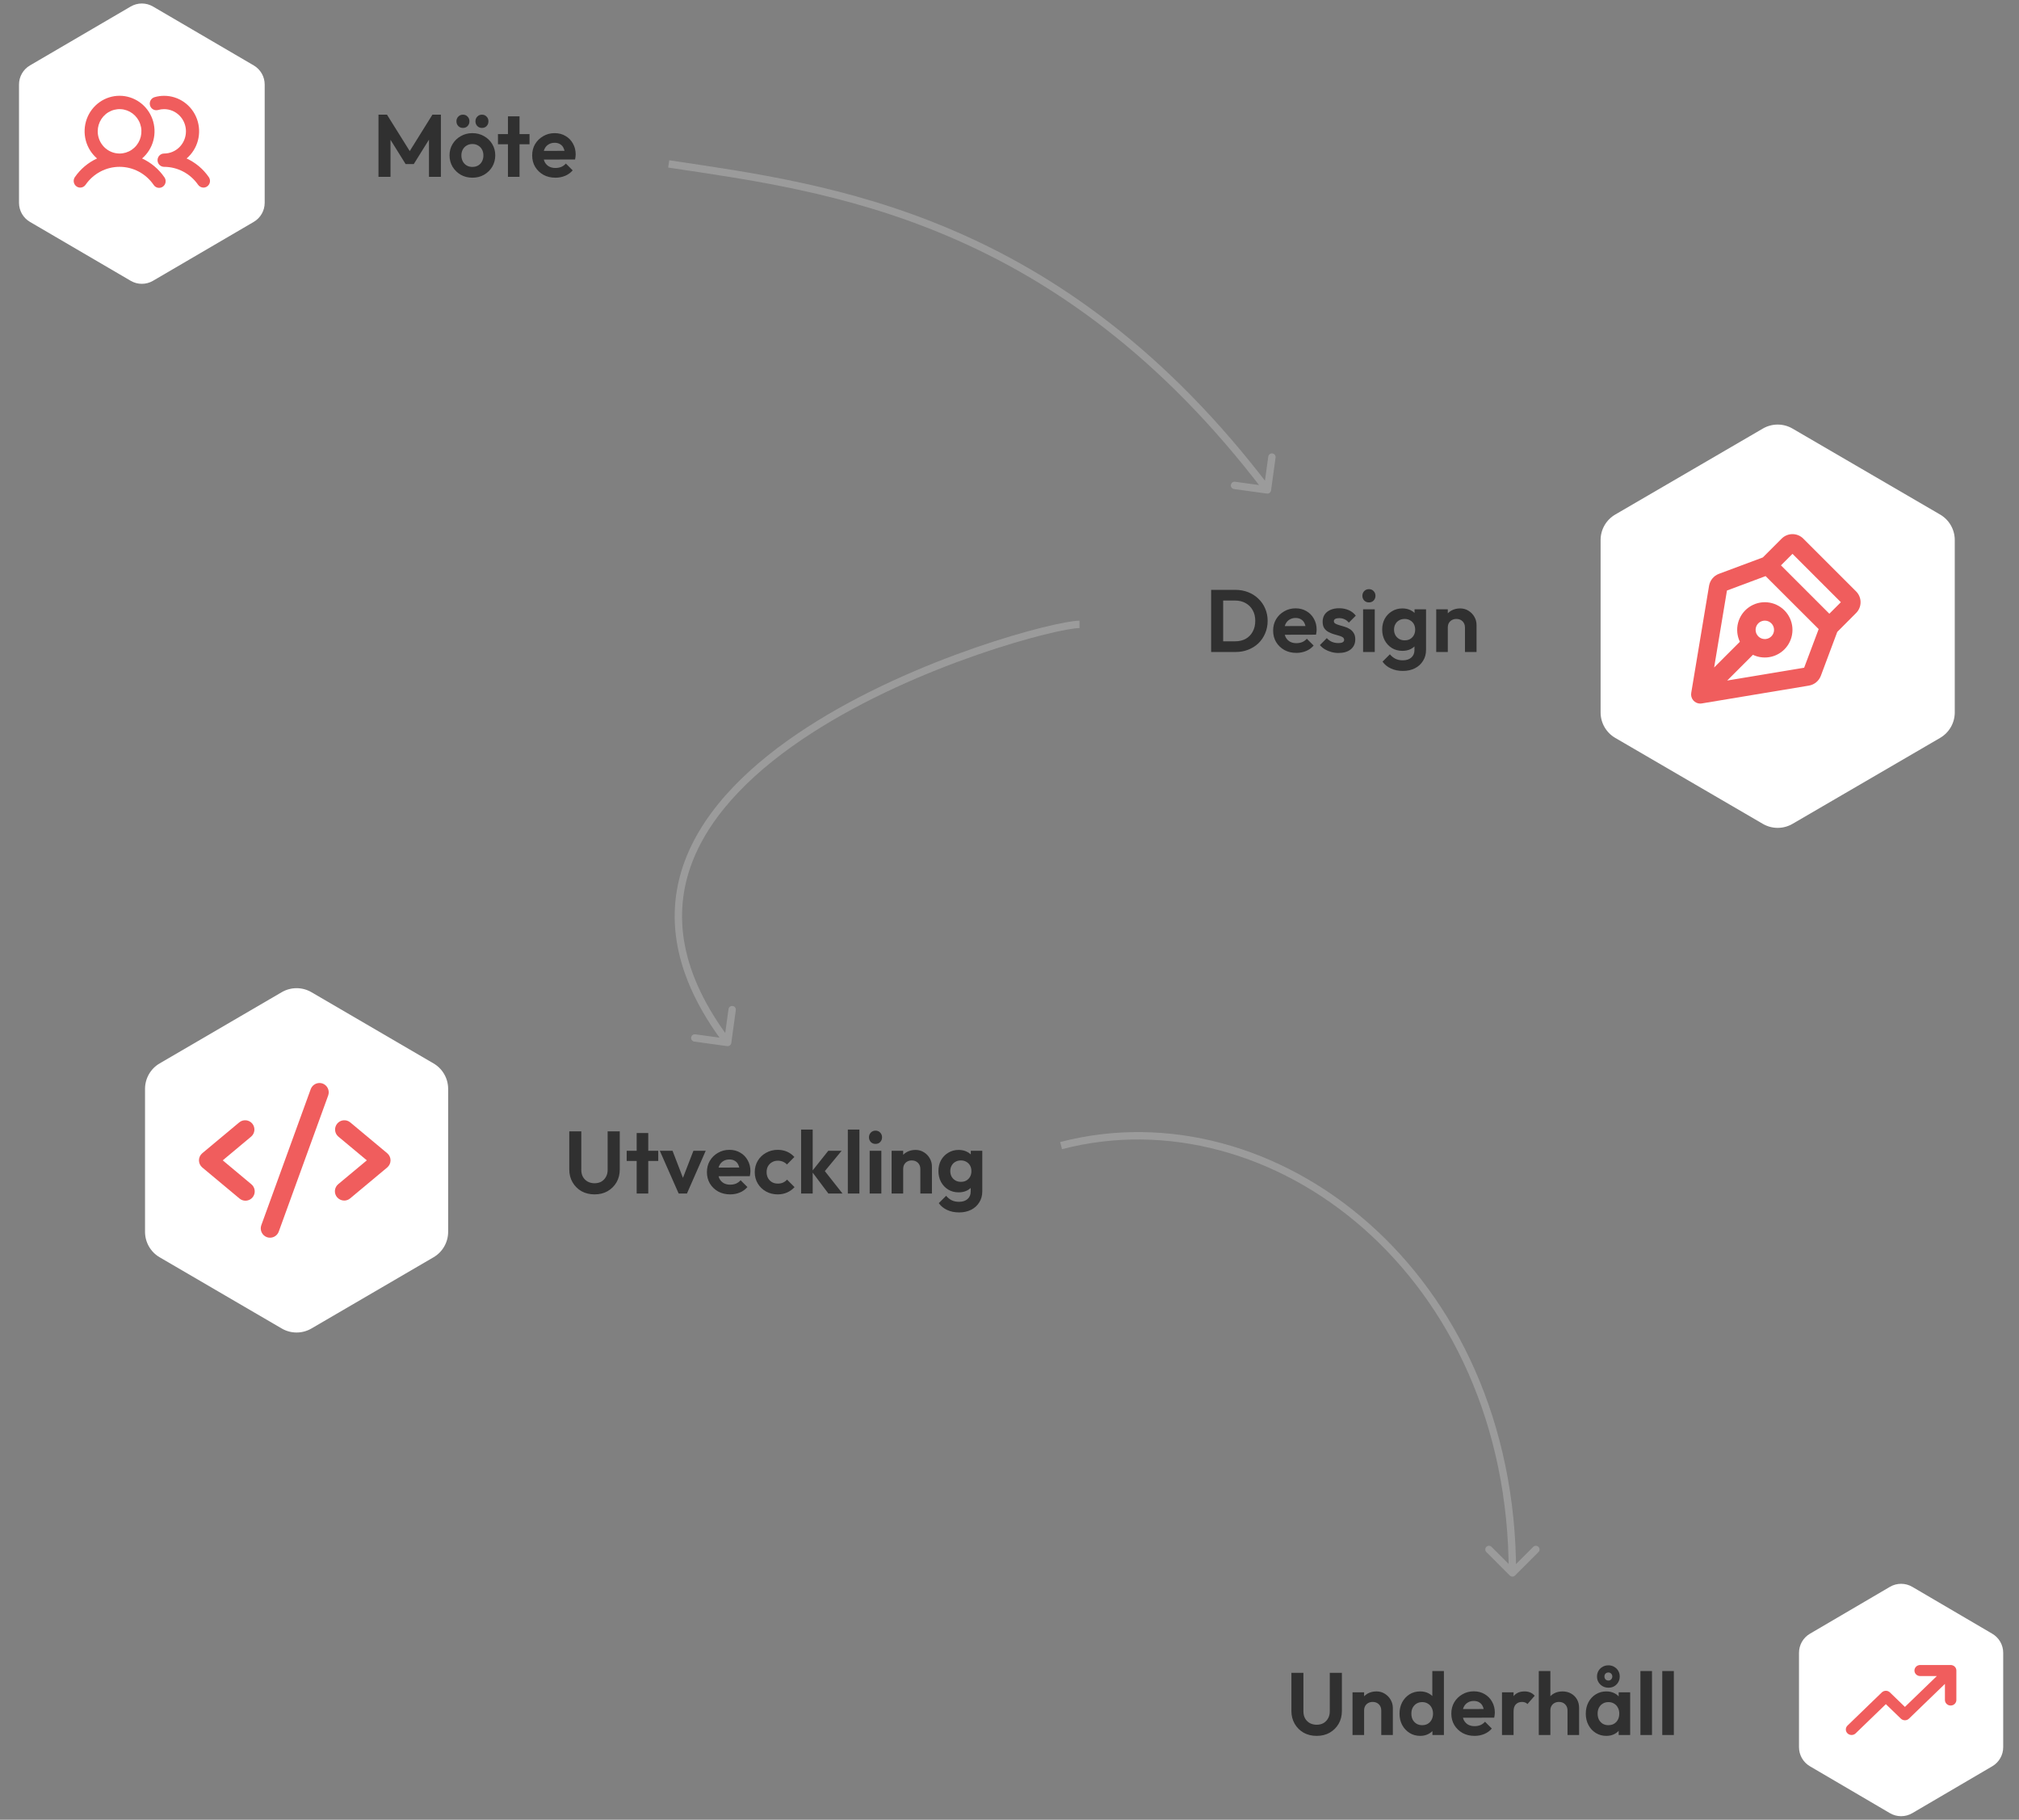 <svg width="548" height="494" viewBox="0 0 548 494" fill="none" xmlns="http://www.w3.org/2000/svg">
<rect x="0" y="0" width="548" height="494" fill="#808080" stroke="none"/>
<path d="M35.471 1.772C37.342 0.677 39.658 0.677 41.529 1.772L68.871 17.762C70.711 18.839 71.842 20.81 71.842 22.942V55.058C71.842 57.19 70.711 59.161 68.871 60.237L41.529 76.228C39.658 77.323 37.342 77.323 35.471 76.228L8.129 60.237C6.289 59.161 5.158 57.19 5.158 55.058L5.158 22.942C5.158 20.81 6.289 18.839 8.129 17.762L35.471 1.772Z" fill="white"/>
<path d="M38.564 43.019C40.053 41.745 41.122 40.038 41.624 38.127C42.126 36.217 42.038 34.196 41.37 32.338C40.704 30.48 39.49 28.875 37.895 27.742C36.3 26.608 34.401 26 32.454 26C30.507 26 28.608 26.608 27.013 27.742C25.418 28.875 24.204 30.48 23.537 32.338C22.87 34.196 22.782 36.217 23.284 38.127C23.786 40.038 24.854 41.745 26.344 43.019C23.928 44.129 21.849 45.877 20.323 48.08C20.052 48.472 19.946 48.957 20.026 49.428C20.107 49.9 20.368 50.32 20.753 50.596C21.052 50.812 21.41 50.928 21.777 50.927C22.062 50.928 22.343 50.858 22.596 50.725C22.849 50.591 23.067 50.397 23.23 50.159C24.27 48.655 25.651 47.427 27.256 46.579C28.862 45.731 30.645 45.289 32.454 45.289C34.263 45.289 36.046 45.731 37.652 46.579C39.257 47.427 40.638 48.655 41.678 50.159C41.807 50.366 41.976 50.544 42.175 50.683C42.373 50.821 42.598 50.917 42.834 50.965C43.071 51.013 43.314 51.012 43.55 50.961C43.786 50.91 44.009 50.811 44.206 50.67C44.404 50.529 44.57 50.349 44.697 50.141C44.823 49.932 44.907 49.7 44.942 49.458C44.977 49.215 44.964 48.968 44.903 48.731C44.841 48.495 44.733 48.273 44.585 48.08C43.059 45.877 40.98 44.129 38.564 43.019ZM26.522 35.652C26.522 34.461 26.87 33.295 27.522 32.305C28.174 31.314 29.1 30.541 30.184 30.085C31.268 29.629 32.461 29.51 33.611 29.742C34.762 29.975 35.819 30.549 36.648 31.392C37.478 32.234 38.043 33.308 38.272 34.477C38.501 35.646 38.383 36.857 37.934 37.958C37.485 39.059 36.725 40 35.749 40.662C34.774 41.325 33.627 41.678 32.454 41.678C30.881 41.678 29.372 41.043 28.259 39.913C27.147 38.783 26.522 37.25 26.522 35.652ZM56.241 50.596C55.942 50.812 55.584 50.928 55.218 50.927C54.933 50.925 54.652 50.855 54.4 50.721C54.147 50.588 53.929 50.395 53.764 50.159C52.722 48.657 51.341 47.431 49.736 46.585C48.13 45.738 46.349 45.295 44.54 45.293C44.068 45.293 43.616 45.103 43.282 44.764C42.948 44.425 42.761 43.965 42.761 43.486C42.761 43.006 42.948 42.546 43.282 42.207C43.616 41.868 44.068 41.678 44.54 41.678C46.113 41.678 47.622 41.043 48.735 39.913C49.847 38.783 50.472 37.25 50.472 35.652C50.472 34.054 49.847 32.522 48.735 31.392C47.622 30.262 46.113 29.627 44.54 29.627C43.998 29.626 43.459 29.702 42.939 29.853C42.712 29.921 42.475 29.943 42.24 29.918C42.006 29.892 41.778 29.82 41.572 29.704C41.365 29.588 41.183 29.432 41.036 29.244C40.889 29.056 40.781 28.841 40.717 28.61C40.653 28.379 40.635 28.138 40.664 27.9C40.692 27.662 40.767 27.432 40.885 27.224C41.002 27.016 41.158 26.833 41.345 26.687C41.533 26.541 41.746 26.434 41.975 26.373C42.809 26.131 43.673 26.01 44.54 26.011C46.488 26.006 48.391 26.61 49.988 27.742C51.586 28.874 52.802 30.478 53.47 32.337C54.138 34.196 54.225 36.219 53.721 38.13C53.216 40.041 52.144 41.748 50.65 43.019C53.066 44.129 55.145 45.877 56.671 48.08C56.807 48.273 56.904 48.492 56.956 48.724C57.008 48.955 57.014 49.195 56.974 49.429C56.934 49.663 56.849 49.887 56.723 50.087C56.597 50.288 56.433 50.46 56.241 50.596V50.596Z" fill="#F05D5D"/>
<path d="M102.728 48V31.128H105.032L111.872 42.072H110.552L117.368 31.128H119.672V48H116.432V36.72L117.056 36.912L112.304 44.544H110.096L105.344 36.912L105.992 36.72V48H102.728ZM128.231 48.24C127.063 48.24 126.007 47.976 125.063 47.448C124.135 46.904 123.391 46.176 122.831 45.264C122.287 44.336 122.015 43.304 122.015 42.168C122.015 41.032 122.287 40.016 122.831 39.12C123.375 38.208 124.119 37.488 125.063 36.96C126.007 36.416 127.055 36.144 128.207 36.144C129.391 36.144 130.447 36.416 131.375 36.96C132.319 37.488 133.063 38.208 133.607 39.12C134.151 40.016 134.423 41.032 134.423 42.168C134.423 43.304 134.151 44.336 133.607 45.264C133.063 46.176 132.319 46.904 131.375 47.448C130.447 47.976 129.399 48.24 128.231 48.24ZM128.207 45.312C128.799 45.312 129.319 45.184 129.767 44.928C130.231 44.656 130.583 44.288 130.823 43.824C131.079 43.344 131.207 42.8 131.207 42.192C131.207 41.584 131.079 41.048 130.823 40.584C130.567 40.12 130.215 39.76 129.767 39.504C129.319 39.232 128.799 39.096 128.207 39.096C127.631 39.096 127.119 39.232 126.671 39.504C126.223 39.76 125.871 40.12 125.615 40.584C125.359 41.048 125.231 41.584 125.231 42.192C125.231 42.8 125.359 43.344 125.615 43.824C125.871 44.288 126.223 44.656 126.671 44.928C127.119 45.184 127.631 45.312 128.207 45.312ZM125.639 34.728C125.143 34.728 124.727 34.56 124.391 34.224C124.055 33.872 123.887 33.44 123.887 32.928C123.887 32.416 124.055 31.992 124.391 31.656C124.727 31.304 125.143 31.128 125.639 31.128C126.167 31.128 126.591 31.304 126.911 31.656C127.247 31.992 127.415 32.416 127.415 32.928C127.415 33.44 127.247 33.872 126.911 34.224C126.591 34.56 126.167 34.728 125.639 34.728ZM130.799 34.728C130.303 34.728 129.887 34.56 129.551 34.224C129.215 33.872 129.047 33.44 129.047 32.928C129.047 32.416 129.215 31.992 129.551 31.656C129.887 31.304 130.303 31.128 130.799 31.128C131.327 31.128 131.751 31.304 132.071 31.656C132.407 31.992 132.575 32.416 132.575 32.928C132.575 33.44 132.407 33.872 132.071 34.224C131.751 34.56 131.327 34.728 130.799 34.728ZM137.869 48V31.584H141.013V48H137.869ZM135.157 39.168V36.408H143.725V39.168H135.157ZM150.756 48.24C149.54 48.24 148.46 47.984 147.516 47.472C146.572 46.944 145.82 46.224 145.26 45.312C144.716 44.4 144.444 43.36 144.444 42.192C144.444 41.04 144.708 40.016 145.236 39.12C145.78 38.208 146.516 37.488 147.444 36.96C148.372 36.416 149.404 36.144 150.54 36.144C151.66 36.144 152.644 36.4 153.492 36.912C154.356 37.408 155.028 38.096 155.508 38.976C156.004 39.84 156.252 40.824 156.252 41.928C156.252 42.136 156.236 42.352 156.204 42.576C156.188 42.784 156.148 43.024 156.084 43.296L146.34 43.32V40.968L154.62 40.944L153.348 41.928C153.316 41.24 153.188 40.664 152.964 40.2C152.756 39.736 152.444 39.384 152.028 39.144C151.628 38.888 151.132 38.76 150.54 38.76C149.916 38.76 149.372 38.904 148.908 39.192C148.444 39.464 148.084 39.856 147.828 40.368C147.588 40.864 147.468 41.456 147.468 42.144C147.468 42.848 147.596 43.464 147.852 43.992C148.124 44.504 148.508 44.904 149.004 45.192C149.5 45.464 150.076 45.6 150.732 45.6C151.324 45.6 151.86 45.504 152.34 45.312C152.82 45.104 153.236 44.8 153.588 44.4L155.436 46.248C154.876 46.904 154.188 47.4 153.372 47.736C152.572 48.072 151.7 48.24 150.756 48.24Z" fill="#303030"/>
<path d="M478.473 116.346C480.962 114.896 484.038 114.896 486.527 116.346L526.591 139.685C529.051 141.119 530.564 143.751 530.564 146.598V193.402C530.564 196.249 529.051 198.881 526.591 200.315L486.527 223.654C484.038 225.104 480.962 225.104 478.473 223.654L438.409 200.315C435.949 198.881 434.436 196.249 434.436 193.402V146.598C434.436 143.751 435.949 141.119 438.409 139.685L478.473 116.346Z" fill="white"/>
<path d="M503.779 160.543L489.456 146.221C489.071 145.834 488.613 145.527 488.108 145.317C487.604 145.108 487.063 145 486.517 145C485.97 145 485.43 145.108 484.925 145.317C484.421 145.527 483.963 145.834 483.577 146.221L478.469 151.329L466.523 155.79C465.839 156.051 465.235 156.487 464.771 157.054C464.306 157.621 463.998 158.299 463.876 159.021L459.039 188.081C458.975 188.44 458.99 188.808 459.084 189.16C459.179 189.512 459.349 189.839 459.584 190.118C459.819 190.397 460.112 190.62 460.443 190.773C460.774 190.925 461.135 191.003 461.499 191L461.916 190.958L490.978 186.122C491.701 186 492.379 185.691 492.945 185.227C493.512 184.763 493.948 184.158 494.21 183.474L498.671 171.55L503.779 166.422C504.166 166.036 504.473 165.578 504.683 165.074C504.892 164.569 505 164.028 505 163.482C505 162.936 504.892 162.395 504.683 161.891C504.473 161.386 504.166 160.928 503.779 160.543V160.543ZM489.686 181.264L468.796 184.746L475.78 177.762C477.378 178.524 479.193 178.697 480.906 178.25C482.619 177.803 484.118 176.765 485.14 175.319C486.161 173.874 486.639 172.114 486.488 170.35C486.338 168.587 485.569 166.933 484.317 165.681C483.066 164.43 481.412 163.661 479.648 163.51C477.885 163.36 476.125 163.838 474.679 164.859C473.233 165.881 472.195 167.38 471.748 169.093C471.301 170.805 471.474 172.621 472.236 174.218L465.252 181.202L468.733 160.313L479.22 156.394L493.626 170.779L489.686 181.264ZM476.51 170.987C476.51 170.492 476.656 170.009 476.931 169.597C477.206 169.186 477.597 168.865 478.054 168.676C478.511 168.486 479.014 168.437 479.499 168.533C479.985 168.63 480.431 168.868 480.78 169.218C481.13 169.568 481.369 170.014 481.465 170.499C481.562 170.984 481.512 171.487 481.323 171.944C481.133 172.401 480.813 172.792 480.401 173.067C479.99 173.342 479.506 173.489 479.011 173.489C478.348 173.489 477.712 173.225 477.242 172.756C476.773 172.287 476.51 171.65 476.51 170.987ZM496.524 166.609L483.389 153.476L486.517 150.349L499.651 163.482L496.524 166.609Z" fill="#F05D5D"/>
<path d="M330.96 177V174.096H335.256C336.344 174.096 337.296 173.872 338.112 173.424C338.928 172.96 339.56 172.312 340.008 171.48C340.472 170.648 340.704 169.664 340.704 168.528C340.704 167.424 340.472 166.464 340.008 165.648C339.544 164.816 338.904 164.176 338.088 163.728C337.272 163.264 336.328 163.032 335.256 163.032H330.888V160.128H335.304C336.552 160.128 337.704 160.336 338.76 160.752C339.832 161.168 340.76 161.76 341.544 162.528C342.344 163.28 342.96 164.168 343.392 165.192C343.84 166.216 344.064 167.336 344.064 168.552C344.064 169.768 343.84 170.896 343.392 171.936C342.96 172.96 342.352 173.856 341.568 174.624C340.784 175.376 339.856 175.96 338.784 176.376C337.728 176.792 336.584 177 335.352 177H330.96ZM328.728 177V160.128H331.992V177H328.728ZM351.866 177.24C350.65 177.24 349.57 176.984 348.626 176.472C347.682 175.944 346.93 175.224 346.37 174.312C345.826 173.4 345.554 172.36 345.554 171.192C345.554 170.04 345.818 169.016 346.346 168.12C346.89 167.208 347.626 166.488 348.554 165.96C349.482 165.416 350.514 165.144 351.65 165.144C352.77 165.144 353.754 165.4 354.602 165.912C355.466 166.408 356.138 167.096 356.618 167.976C357.114 168.84 357.362 169.824 357.362 170.928C357.362 171.136 357.346 171.352 357.314 171.576C357.298 171.784 357.258 172.024 357.194 172.296L347.45 172.32V169.968L355.73 169.944L354.458 170.928C354.426 170.24 354.298 169.664 354.074 169.2C353.866 168.736 353.554 168.384 353.138 168.144C352.738 167.888 352.242 167.76 351.65 167.76C351.026 167.76 350.482 167.904 350.018 168.192C349.554 168.464 349.194 168.856 348.938 169.368C348.698 169.864 348.578 170.456 348.578 171.144C348.578 171.848 348.706 172.464 348.962 172.992C349.234 173.504 349.618 173.904 350.114 174.192C350.61 174.464 351.186 174.6 351.842 174.6C352.434 174.6 352.97 174.504 353.45 174.312C353.93 174.104 354.346 173.8 354.698 173.4L356.546 175.248C355.986 175.904 355.298 176.4 354.482 176.736C353.682 177.072 352.81 177.24 351.866 177.24ZM363.29 177.264C362.634 177.264 361.986 177.176 361.346 177C360.722 176.824 360.146 176.584 359.618 176.28C359.09 175.96 358.634 175.576 358.25 175.128L360.122 173.232C360.522 173.68 360.986 174.016 361.514 174.24C362.042 174.464 362.626 174.576 363.266 174.576C363.778 174.576 364.162 174.504 364.418 174.36C364.69 174.216 364.826 174 364.826 173.712C364.826 173.392 364.682 173.144 364.394 172.968C364.122 172.792 363.762 172.648 363.314 172.536C362.866 172.408 362.394 172.272 361.898 172.128C361.418 171.968 360.954 171.768 360.506 171.528C360.058 171.272 359.69 170.928 359.402 170.496C359.13 170.048 358.994 169.472 358.994 168.768C358.994 168.032 359.17 167.392 359.522 166.848C359.89 166.304 360.41 165.88 361.082 165.576C361.754 165.272 362.546 165.12 363.458 165.12C364.418 165.12 365.282 165.288 366.05 165.624C366.834 165.96 367.482 166.464 367.994 167.136L366.098 169.032C365.746 168.6 365.346 168.288 364.898 168.096C364.466 167.904 363.994 167.808 363.482 167.808C363.018 167.808 362.658 167.88 362.402 168.024C362.162 168.168 362.042 168.368 362.042 168.624C362.042 168.912 362.178 169.136 362.45 169.296C362.738 169.456 363.106 169.6 363.554 169.728C364.002 169.84 364.466 169.976 364.946 170.136C365.442 170.28 365.906 170.488 366.338 170.76C366.786 171.032 367.146 171.392 367.418 171.84C367.706 172.288 367.85 172.864 367.85 173.568C367.85 174.704 367.442 175.608 366.626 176.28C365.81 176.936 364.698 177.264 363.29 177.264ZM369.97 177V165.408H373.138V177H369.97ZM371.554 163.536C371.042 163.536 370.618 163.368 370.282 163.032C369.946 162.68 369.778 162.248 369.778 161.736C369.778 161.24 369.946 160.816 370.282 160.464C370.618 160.112 371.042 159.936 371.554 159.936C372.082 159.936 372.506 160.112 372.826 160.464C373.162 160.816 373.33 161.24 373.33 161.736C373.33 162.248 373.162 162.68 372.826 163.032C372.506 163.368 372.082 163.536 371.554 163.536ZM380.771 182.136C379.539 182.136 378.451 181.912 377.507 181.464C376.563 181.032 375.811 180.416 375.251 179.616L377.243 177.624C377.691 178.152 378.187 178.552 378.731 178.824C379.291 179.112 379.963 179.256 380.747 179.256C381.723 179.256 382.491 179.008 383.051 178.512C383.627 178.016 383.915 177.328 383.915 176.448V173.544L384.443 171L383.939 168.456V165.408H387.059V176.4C387.059 177.552 386.787 178.552 386.243 179.4C385.715 180.264 384.979 180.936 384.035 181.416C383.091 181.896 382.003 182.136 380.771 182.136ZM380.627 176.688C379.587 176.688 378.651 176.44 377.819 175.944C376.987 175.432 376.331 174.736 375.851 173.856C375.387 172.976 375.155 171.992 375.155 170.904C375.155 169.816 375.387 168.84 375.851 167.976C376.331 167.112 376.987 166.432 377.819 165.936C378.651 165.424 379.587 165.168 380.627 165.168C381.491 165.168 382.251 165.336 382.907 165.672C383.579 166.008 384.107 166.472 384.491 167.064C384.875 167.64 385.083 168.32 385.115 169.104V172.752C385.083 173.52 384.867 174.208 384.467 174.816C384.083 175.408 383.555 175.872 382.883 176.208C382.227 176.528 381.475 176.688 380.627 176.688ZM381.251 173.832C381.827 173.832 382.323 173.712 382.739 173.472C383.171 173.216 383.507 172.872 383.747 172.44C383.987 171.992 384.107 171.488 384.107 170.928C384.107 170.352 383.987 169.848 383.747 169.416C383.507 168.984 383.171 168.648 382.739 168.408C382.323 168.152 381.827 168.024 381.251 168.024C380.675 168.024 380.171 168.152 379.739 168.408C379.307 168.648 378.971 168.992 378.731 169.44C378.491 169.872 378.371 170.368 378.371 170.928C378.371 171.472 378.491 171.968 378.731 172.416C378.971 172.848 379.307 173.192 379.739 173.448C380.171 173.704 380.675 173.832 381.251 173.832ZM397.622 177V170.352C397.622 169.664 397.406 169.104 396.974 168.672C396.542 168.24 395.982 168.024 395.294 168.024C394.846 168.024 394.446 168.12 394.094 168.312C393.742 168.504 393.462 168.776 393.254 169.128C393.062 169.48 392.966 169.888 392.966 170.352L391.742 169.728C391.742 168.816 391.934 168.024 392.318 167.352C392.718 166.664 393.262 166.128 393.95 165.744C394.654 165.36 395.446 165.168 396.326 165.168C397.174 165.168 397.934 165.384 398.606 165.816C399.278 166.232 399.806 166.784 400.19 167.472C400.574 168.144 400.766 168.872 400.766 169.656V177H397.622ZM389.822 177V165.408H392.966V177H389.822Z" fill="#303030"/>
<path d="M76.469 269.352C78.96 267.899 82.04 267.899 84.531 269.352L117.668 288.685C120.125 290.118 121.636 292.749 121.636 295.595V334.405C121.636 337.251 120.125 339.882 117.668 341.315L84.531 360.648C82.04 362.101 78.96 362.101 76.469 360.648L43.332 341.315C40.875 339.882 39.364 337.251 39.364 334.405V295.595C39.364 292.749 40.875 290.118 43.332 288.685L76.469 269.352Z" fill="white"/>
<path d="M68.195 308.532L60.457 315L68.195 321.468C68.456 321.678 68.674 321.937 68.834 322.232C68.994 322.527 69.093 322.851 69.126 323.185C69.16 323.519 69.126 323.856 69.028 324.177C68.929 324.498 68.767 324.796 68.552 325.053C68.337 325.31 68.073 325.522 67.775 325.676C67.477 325.829 67.152 325.922 66.817 325.948C66.483 325.974 66.147 325.933 65.829 325.827C65.511 325.721 65.218 325.553 64.966 325.332L54.901 316.932C54.619 316.695 54.392 316.4 54.236 316.066C54.081 315.732 54 315.368 54 315C54 314.631 54.081 314.268 54.236 313.934C54.392 313.6 54.619 313.304 54.901 313.068L64.966 304.668C65.479 304.256 66.133 304.062 66.788 304.128C67.442 304.193 68.045 304.513 68.467 305.018C68.889 305.523 69.097 306.174 69.046 306.831C68.995 307.487 68.69 308.098 68.195 308.532ZM105.099 313.068L95.034 304.668C94.521 304.256 93.867 304.062 93.212 304.128C92.558 304.193 91.955 304.513 91.533 305.018C91.111 305.523 90.903 306.174 90.954 306.831C91.005 307.487 91.31 308.098 91.805 308.532L99.564 315L91.805 321.468C91.55 321.679 91.338 321.938 91.184 322.232C91.029 322.525 90.935 322.846 90.906 323.176C90.876 323.507 90.913 323.84 91.013 324.156C91.114 324.472 91.276 324.764 91.491 325.017C91.729 325.297 92.024 325.523 92.357 325.679C92.69 325.835 93.052 325.917 93.42 325.92C94.01 325.92 94.582 325.712 95.034 325.332L105.099 316.932C105.381 316.695 105.608 316.4 105.764 316.066C105.919 315.732 106 315.368 106 315C106 314.631 105.919 314.268 105.764 313.934C105.608 313.6 105.381 313.304 105.099 313.068ZM87.57 294.147C86.941 293.923 86.25 293.956 85.645 294.239C85.041 294.522 84.572 295.032 84.341 295.659L70.921 332.619C70.697 333.248 70.73 333.941 71.013 334.546C71.295 335.151 71.805 335.621 72.43 335.853C72.706 335.953 72.997 336.002 73.29 336C73.807 336.001 74.312 335.842 74.737 335.545C75.16 335.248 75.483 334.828 75.659 334.341L89.079 297.381C89.303 296.751 89.27 296.059 88.987 295.454C88.704 294.848 88.195 294.379 87.57 294.147Z" fill="#F05D5D"/>
<path d="M161.376 324.24C160.048 324.24 158.864 323.952 157.824 323.376C156.8 322.784 155.992 321.976 155.4 320.952C154.808 319.928 154.512 318.768 154.512 317.472V307.128H157.776V317.568C157.776 318.32 157.928 318.968 158.232 319.512C158.552 320.056 158.984 320.48 159.528 320.784C160.088 321.072 160.704 321.216 161.376 321.216C162.064 321.216 162.672 321.072 163.2 320.784C163.728 320.48 164.144 320.056 164.448 319.512C164.768 318.968 164.928 318.328 164.928 317.592V307.128H168.216V317.496C168.216 318.792 167.92 319.952 167.328 320.976C166.736 321.984 165.928 322.784 164.904 323.376C163.896 323.952 162.72 324.24 161.376 324.24ZM172.807 324V307.584H175.951V324H172.807ZM170.095 315.168V312.408H178.663V315.168H170.095ZM184.199 324L179.087 312.408H182.543L186.215 321.96H184.511L188.207 312.408H191.543L186.455 324H184.199ZM198.186 324.24C196.97 324.24 195.89 323.984 194.946 323.472C194.002 322.944 193.25 322.224 192.69 321.312C192.146 320.4 191.874 319.36 191.874 318.192C191.874 317.04 192.138 316.016 192.666 315.12C193.21 314.208 193.946 313.488 194.874 312.96C195.802 312.416 196.834 312.144 197.97 312.144C199.09 312.144 200.074 312.4 200.922 312.912C201.786 313.408 202.458 314.096 202.938 314.976C203.434 315.84 203.682 316.824 203.682 317.928C203.682 318.136 203.666 318.352 203.634 318.576C203.618 318.784 203.578 319.024 203.514 319.296L193.77 319.32V316.968L202.05 316.944L200.778 317.928C200.746 317.24 200.618 316.664 200.394 316.2C200.186 315.736 199.874 315.384 199.458 315.144C199.058 314.888 198.562 314.76 197.97 314.76C197.346 314.76 196.802 314.904 196.338 315.192C195.874 315.464 195.514 315.856 195.258 316.368C195.018 316.864 194.898 317.456 194.898 318.144C194.898 318.848 195.026 319.464 195.282 319.992C195.554 320.504 195.938 320.904 196.434 321.192C196.93 321.464 197.506 321.6 198.162 321.6C198.754 321.6 199.29 321.504 199.77 321.312C200.25 321.104 200.666 320.8 201.018 320.4L202.866 322.248C202.306 322.904 201.618 323.4 200.802 323.736C200.002 324.072 199.13 324.24 198.186 324.24ZM211.098 324.24C209.914 324.24 208.85 323.976 207.906 323.448C206.962 322.92 206.218 322.2 205.674 321.288C205.13 320.376 204.858 319.352 204.858 318.216C204.858 317.064 205.13 316.032 205.674 315.12C206.218 314.208 206.962 313.488 207.906 312.96C208.866 312.416 209.93 312.144 211.098 312.144C212.01 312.144 212.85 312.312 213.618 312.648C214.386 312.984 215.05 313.464 215.61 314.088L213.594 316.128C213.29 315.792 212.922 315.536 212.49 315.36C212.074 315.184 211.61 315.096 211.098 315.096C210.522 315.096 210.002 315.232 209.538 315.504C209.09 315.76 208.73 316.12 208.458 316.584C208.202 317.032 208.074 317.568 208.074 318.192C208.074 318.8 208.202 319.344 208.458 319.824C208.73 320.288 209.09 320.656 209.538 320.928C210.002 321.184 210.522 321.312 211.098 321.312C211.626 321.312 212.098 321.224 212.514 321.048C212.946 320.856 213.314 320.584 213.618 320.232L215.658 322.272C215.066 322.912 214.386 323.4 213.618 323.736C212.85 324.072 212.01 324.24 211.098 324.24ZM224.831 324L220.343 318.024L224.807 312.408H228.431L223.199 318.744L223.319 317.208L228.671 324H224.831ZM217.439 324V306.648H220.583V324H217.439ZM230.119 324V306.648H233.263V324H230.119ZM236.048 324V312.408H239.216V324H236.048ZM237.632 310.536C237.12 310.536 236.696 310.368 236.36 310.032C236.024 309.68 235.856 309.248 235.856 308.736C235.856 308.24 236.024 307.816 236.36 307.464C236.696 307.112 237.12 306.936 237.632 306.936C238.16 306.936 238.584 307.112 238.904 307.464C239.24 307.816 239.408 308.24 239.408 308.736C239.408 309.248 239.24 309.68 238.904 310.032C238.584 310.368 238.16 310.536 237.632 310.536ZM249.801 324V317.352C249.801 316.664 249.585 316.104 249.153 315.672C248.721 315.24 248.161 315.024 247.473 315.024C247.025 315.024 246.625 315.12 246.273 315.312C245.921 315.504 245.641 315.776 245.433 316.128C245.241 316.48 245.145 316.888 245.145 317.352L243.921 316.728C243.921 315.816 244.113 315.024 244.497 314.352C244.897 313.664 245.441 313.128 246.129 312.744C246.833 312.36 247.625 312.168 248.505 312.168C249.353 312.168 250.113 312.384 250.785 312.816C251.457 313.232 251.985 313.784 252.369 314.472C252.753 315.144 252.945 315.872 252.945 316.656V324H249.801ZM242.001 324V312.408H245.145V324H242.001ZM260.326 329.136C259.094 329.136 258.006 328.912 257.062 328.464C256.118 328.032 255.366 327.416 254.806 326.616L256.798 324.624C257.246 325.152 257.742 325.552 258.286 325.824C258.846 326.112 259.518 326.256 260.302 326.256C261.278 326.256 262.046 326.008 262.606 325.512C263.182 325.016 263.47 324.328 263.47 323.448V320.544L263.998 318L263.494 315.456V312.408H266.614V323.4C266.614 324.552 266.342 325.552 265.798 326.4C265.27 327.264 264.534 327.936 263.59 328.416C262.646 328.896 261.558 329.136 260.326 329.136ZM260.182 323.688C259.142 323.688 258.206 323.44 257.374 322.944C256.542 322.432 255.886 321.736 255.406 320.856C254.942 319.976 254.71 318.992 254.71 317.904C254.71 316.816 254.942 315.84 255.406 314.976C255.886 314.112 256.542 313.432 257.374 312.936C258.206 312.424 259.142 312.168 260.182 312.168C261.046 312.168 261.806 312.336 262.462 312.672C263.134 313.008 263.662 313.472 264.046 314.064C264.43 314.64 264.638 315.32 264.67 316.104V319.752C264.638 320.52 264.422 321.208 264.022 321.816C263.638 322.408 263.11 322.872 262.438 323.208C261.782 323.528 261.03 323.688 260.182 323.688ZM260.806 320.832C261.382 320.832 261.878 320.712 262.294 320.472C262.726 320.216 263.062 319.872 263.302 319.44C263.542 318.992 263.662 318.488 263.662 317.928C263.662 317.352 263.542 316.848 263.302 316.416C263.062 315.984 262.726 315.648 262.294 315.408C261.878 315.152 261.382 315.024 260.806 315.024C260.23 315.024 259.726 315.152 259.294 315.408C258.862 315.648 258.526 315.992 258.286 316.44C258.046 316.872 257.926 317.368 257.926 317.928C257.926 318.472 258.046 318.968 258.286 319.416C258.526 319.848 258.862 320.192 259.294 320.448C259.726 320.704 260.23 320.832 260.806 320.832Z" fill="#303030"/>
<path d="M512.965 430.78C514.839 429.681 517.161 429.681 519.035 430.78L540.748 443.511C542.584 444.588 543.713 446.558 543.713 448.687V474.313C543.713 476.442 542.584 478.412 540.748 479.489L519.035 492.22C517.161 493.319 514.839 493.319 512.965 492.22L491.252 479.489C489.416 478.412 488.287 476.442 488.287 474.313V448.687C488.287 446.558 489.416 444.588 491.252 443.511L512.965 430.78Z" fill="white"/>
<path d="M531 453.5V461.501C531 461.899 530.837 462.28 530.546 462.561C530.255 462.843 529.86 463.001 529.448 463.001C529.037 463.001 528.642 462.843 528.351 462.561C528.06 462.28 527.897 461.899 527.897 461.501V457.125L518.135 466.564C517.991 466.703 517.82 466.814 517.631 466.89C517.443 466.966 517.24 467.005 517.036 467.005C516.832 467.005 516.63 466.966 516.441 466.89C516.253 466.814 516.081 466.703 515.937 466.564L511.864 462.626L503.654 470.564C503.362 470.843 502.967 471 502.555 471C502.144 471 501.749 470.843 501.456 470.564C501.312 470.425 501.197 470.259 501.119 470.077C501.04 469.894 501 469.699 501 469.501C501 469.304 501.04 469.108 501.119 468.926C501.197 468.744 501.312 468.578 501.456 468.439L510.766 459.438C510.91 459.298 511.081 459.187 511.27 459.112C511.458 459.036 511.66 458.997 511.864 458.997C512.069 458.997 512.271 459.036 512.459 459.112C512.648 459.187 512.819 459.298 512.963 459.438L517.036 463.376L525.699 455H521.174C520.762 455 520.368 454.842 520.077 454.561C519.786 454.28 519.622 453.898 519.622 453.5C519.622 453.102 519.786 452.721 520.077 452.439C520.368 452.158 520.762 452 521.174 452H529.448C529.86 452 530.255 452.158 530.546 452.439C530.837 452.721 531 453.102 531 453.5V453.5Z" fill="#F05D5D"/>
<path d="M357.376 471.24C356.048 471.24 354.864 470.952 353.824 470.376C352.8 469.784 351.992 468.976 351.4 467.952C350.808 466.928 350.512 465.768 350.512 464.472V454.128H353.776V464.568C353.776 465.32 353.928 465.968 354.232 466.512C354.552 467.056 354.984 467.48 355.528 467.784C356.088 468.072 356.704 468.216 357.376 468.216C358.064 468.216 358.672 468.072 359.2 467.784C359.728 467.48 360.144 467.056 360.448 466.512C360.768 465.968 360.928 465.328 360.928 464.592V454.128H364.216V464.496C364.216 465.792 363.92 466.952 363.328 467.976C362.736 468.984 361.928 469.784 360.904 470.376C359.896 470.952 358.72 471.24 357.376 471.24ZM374.903 471V464.352C374.903 463.664 374.687 463.104 374.255 462.672C373.823 462.24 373.263 462.024 372.575 462.024C372.127 462.024 371.727 462.12 371.375 462.312C371.023 462.504 370.743 462.776 370.535 463.128C370.343 463.48 370.247 463.888 370.247 464.352L369.023 463.728C369.023 462.816 369.215 462.024 369.599 461.352C369.999 460.664 370.543 460.128 371.231 459.744C371.935 459.36 372.727 459.168 373.607 459.168C374.455 459.168 375.215 459.384 375.887 459.816C376.559 460.232 377.087 460.784 377.471 461.472C377.855 462.144 378.047 462.872 378.047 463.656V471H374.903ZM367.103 471V459.408H370.247V471H367.103ZM385.476 471.24C384.404 471.24 383.444 470.976 382.596 470.448C381.748 469.92 381.076 469.2 380.58 468.288C380.1 467.376 379.86 466.352 379.86 465.216C379.86 464.064 380.1 463.032 380.58 462.12C381.076 461.208 381.74 460.488 382.572 459.96C383.42 459.432 384.388 459.168 385.476 459.168C386.308 459.168 387.052 459.336 387.708 459.672C388.38 460.008 388.916 460.48 389.316 461.088C389.732 461.68 389.956 462.352 389.988 463.104V467.232C389.956 467.984 389.74 468.664 389.34 469.272C388.94 469.88 388.404 470.36 387.732 470.712C387.06 471.064 386.308 471.24 385.476 471.24ZM386.004 468.336C386.596 468.336 387.108 468.208 387.54 467.952C387.988 467.68 388.332 467.312 388.572 466.848C388.828 466.368 388.956 465.816 388.956 465.192C388.956 464.584 388.828 464.048 388.572 463.584C388.332 463.104 387.988 462.736 387.54 462.48C387.108 462.208 386.604 462.072 386.028 462.072C385.436 462.072 384.916 462.208 384.468 462.48C384.036 462.752 383.692 463.12 383.436 463.584C383.196 464.048 383.076 464.584 383.076 465.192C383.076 465.816 383.196 466.368 383.436 466.848C383.692 467.312 384.044 467.68 384.492 467.952C384.94 468.208 385.444 468.336 386.004 468.336ZM391.908 471H388.788V467.88L389.292 465.048L388.764 462.264V453.648H391.908V471ZM400.233 471.24C399.017 471.24 397.937 470.984 396.993 470.472C396.049 469.944 395.297 469.224 394.737 468.312C394.193 467.4 393.921 466.36 393.921 465.192C393.921 464.04 394.185 463.016 394.713 462.12C395.257 461.208 395.993 460.488 396.921 459.96C397.849 459.416 398.881 459.144 400.017 459.144C401.137 459.144 402.121 459.4 402.969 459.912C403.833 460.408 404.505 461.096 404.985 461.976C405.481 462.84 405.729 463.824 405.729 464.928C405.729 465.136 405.713 465.352 405.681 465.576C405.665 465.784 405.625 466.024 405.561 466.296L395.817 466.32V463.968L404.097 463.944L402.825 464.928C402.793 464.24 402.665 463.664 402.441 463.2C402.233 462.736 401.921 462.384 401.505 462.144C401.105 461.888 400.609 461.76 400.017 461.76C399.393 461.76 398.849 461.904 398.385 462.192C397.921 462.464 397.561 462.856 397.305 463.368C397.065 463.864 396.945 464.456 396.945 465.144C396.945 465.848 397.073 466.464 397.329 466.992C397.601 467.504 397.985 467.904 398.481 468.192C398.977 468.464 399.553 468.6 400.209 468.6C400.801 468.6 401.337 468.504 401.817 468.312C402.297 468.104 402.713 467.8 403.065 467.4L404.913 469.248C404.353 469.904 403.665 470.4 402.849 470.736C402.049 471.072 401.177 471.24 400.233 471.24ZM407.673 471V459.408H410.817V471H407.673ZM410.817 464.592L409.593 463.776C409.737 462.352 410.153 461.232 410.841 460.416C411.529 459.584 412.521 459.168 413.817 459.168C414.377 459.168 414.881 459.264 415.329 459.456C415.777 459.632 416.185 459.928 416.553 460.344L414.585 462.6C414.409 462.408 414.193 462.264 413.937 462.168C413.697 462.072 413.417 462.024 413.097 462.024C412.425 462.024 411.873 462.24 411.441 462.672C411.025 463.088 410.817 463.728 410.817 464.592ZM425.458 471V464.352C425.458 463.664 425.242 463.104 424.81 462.672C424.378 462.24 423.818 462.024 423.13 462.024C422.682 462.024 422.282 462.12 421.93 462.312C421.578 462.504 421.298 462.776 421.09 463.128C420.898 463.48 420.802 463.888 420.802 464.352L419.578 463.728C419.578 462.816 419.77 462.024 420.154 461.352C420.538 460.664 421.066 460.128 421.738 459.744C422.426 459.36 423.21 459.168 424.09 459.168C424.97 459.168 425.746 459.36 426.418 459.744C427.106 460.128 427.642 460.656 428.026 461.328C428.41 462 428.602 462.776 428.602 463.656V471H425.458ZM417.658 471V453.648H420.802V471H417.658ZM435.982 471.24C434.926 471.24 433.974 470.976 433.126 470.448C432.278 469.92 431.614 469.2 431.134 468.288C430.654 467.376 430.414 466.352 430.414 465.216C430.414 464.064 430.654 463.032 431.134 462.12C431.614 461.208 432.278 460.488 433.126 459.96C433.974 459.432 434.926 459.168 435.982 459.168C436.814 459.168 437.558 459.336 438.214 459.672C438.87 460.008 439.39 460.48 439.774 461.088C440.174 461.68 440.39 462.352 440.422 463.104V467.28C440.39 468.048 440.174 468.728 439.774 469.32C439.39 469.912 438.87 470.384 438.214 470.736C437.558 471.072 436.814 471.24 435.982 471.24ZM436.558 468.336C437.438 468.336 438.15 468.048 438.694 467.472C439.238 466.88 439.51 466.12 439.51 465.192C439.51 464.584 439.382 464.048 439.126 463.584C438.886 463.104 438.542 462.736 438.094 462.48C437.662 462.208 437.15 462.072 436.558 462.072C435.982 462.072 435.47 462.208 435.022 462.48C434.59 462.736 434.246 463.104 433.99 463.584C433.75 464.048 433.63 464.584 433.63 465.192C433.63 465.816 433.75 466.368 433.99 466.848C434.246 467.312 434.59 467.68 435.022 467.952C435.47 468.208 435.982 468.336 436.558 468.336ZM439.342 471V467.88L439.846 465.048L439.342 462.264V459.408H442.462V471H439.342ZM436.582 458.16C435.974 458.16 435.438 458.024 434.974 457.752C434.51 457.48 434.142 457.12 433.87 456.672C433.598 456.224 433.462 455.712 433.462 455.136C433.462 454.56 433.598 454.04 433.87 453.576C434.142 453.112 434.51 452.752 434.974 452.496C435.438 452.224 435.966 452.088 436.558 452.088C437.15 452.088 437.67 452.224 438.118 452.496C438.582 452.752 438.95 453.112 439.222 453.576C439.494 454.024 439.63 454.536 439.63 455.112C439.63 455.688 439.494 456.208 439.222 456.672C438.95 457.136 438.582 457.504 438.118 457.776C437.67 458.032 437.158 458.16 436.582 458.16ZM436.582 456.216C436.87 456.216 437.11 456.112 437.302 455.904C437.51 455.696 437.614 455.432 437.614 455.112C437.614 454.808 437.51 454.552 437.302 454.344C437.094 454.136 436.854 454.032 436.582 454.032C436.246 454.032 435.974 454.136 435.766 454.344C435.574 454.552 435.478 454.808 435.478 455.112C435.478 455.416 435.574 455.68 435.766 455.904C435.974 456.112 436.246 456.216 436.582 456.216ZM445.244 471V453.648H448.388V471H445.244ZM451.173 471V453.648H454.317V471H451.173Z" fill="#303030"/>
<path d="M343.864 133.991C344.411 134.066 344.916 133.683 344.991 133.136L346.216 124.22C346.291 123.673 345.908 123.168 345.361 123.093C344.814 123.018 344.31 123.401 344.234 123.948L343.145 131.873L335.22 130.784C334.673 130.709 334.168 131.092 334.093 131.639C334.018 132.186 334.401 132.69 334.948 132.766L343.864 133.991ZM181.352 45.489C203.038 48.742 229.411 52.228 257.42 64.17C285.408 76.102 315.059 96.494 343.203 133.604L344.797 132.396C316.441 95.006 286.509 74.398 258.205 62.33C229.922 50.272 203.295 46.758 181.648 43.511L181.352 45.489Z" fill="#9B9B9B"/>
<path d="M409.793 427.707C410.183 428.097 410.817 428.097 411.207 427.707L417.571 421.343C417.962 420.952 417.962 420.319 417.571 419.929C417.181 419.538 416.547 419.538 416.157 419.929L410.5 425.586L404.843 419.929C404.453 419.538 403.819 419.538 403.429 419.929C403.038 420.319 403.038 420.952 403.429 421.343L409.793 427.707ZM288.252 311.967C344.985 297.168 409.5 346.009 409.5 427H411.5C411.5 344.991 346.015 294.832 287.748 310.032L288.252 311.967Z" fill="#9B9B9B"/>
<path d="M197.364 283.991C197.911 284.066 198.415 283.683 198.491 283.136L199.716 274.22C199.791 273.673 199.408 273.168 198.861 273.093C198.314 273.018 197.809 273.401 197.734 273.948L196.645 281.873L188.72 280.784C188.173 280.709 187.668 281.092 187.593 281.639C187.518 282.186 187.9 282.69 188.448 282.766L197.364 283.991ZM293 168.5C291.359 168.5 287.744 169.143 282.892 170.351C277.995 171.57 271.734 173.394 264.743 175.813C250.768 180.649 233.828 187.884 219.019 197.473C204.231 207.049 191.442 219.054 185.963 233.481C180.451 247.997 182.413 264.761 196.703 283.604L198.297 282.396C184.337 263.989 182.612 247.941 187.833 234.191C193.089 220.352 205.456 208.638 220.106 199.152C234.735 189.679 251.513 182.507 265.397 177.703C272.336 175.302 278.54 173.496 283.375 172.292C288.256 171.076 291.641 170.5 293 170.5V168.5Z" fill="#9B9B9B"/>
</svg>
